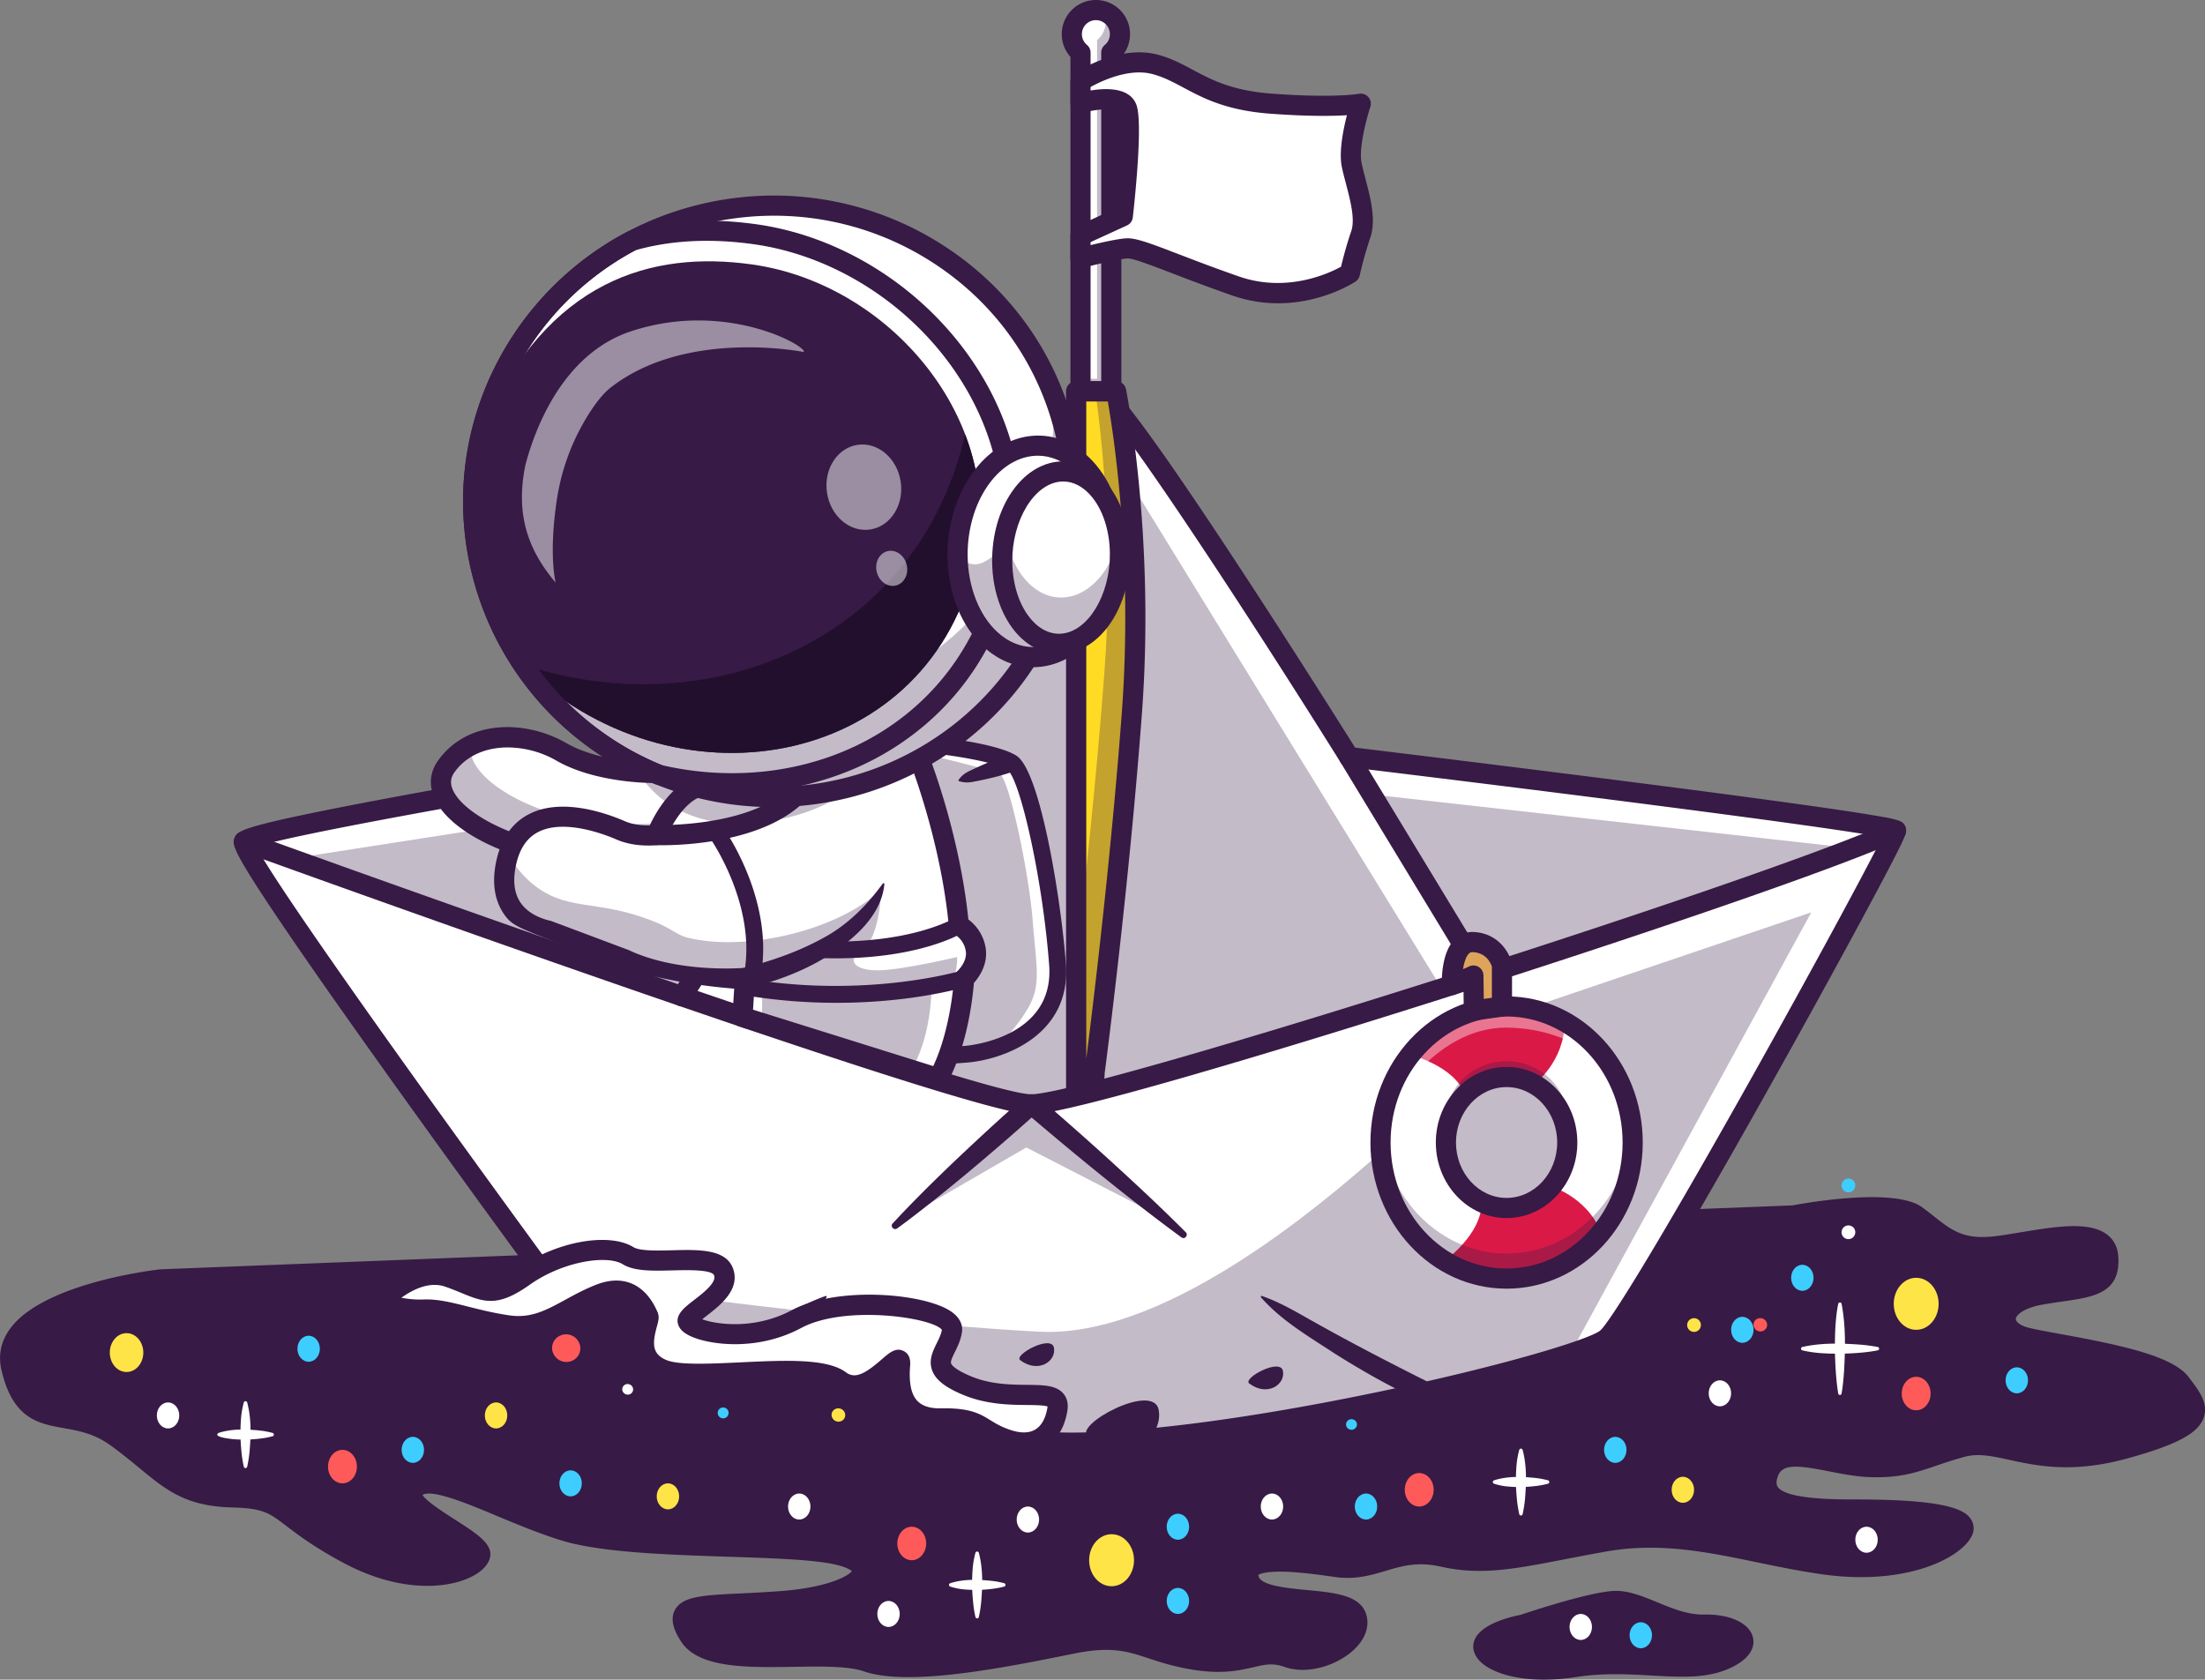 <svg xmlns="http://www.w3.org/2000/svg" viewBox="0 0 3483.3 2653.7"><rect x="0" y="0" width="3483.3" height="2653.7" fill="#808080" stroke="none"/><defs><style>.cls-1{fill:#371a45;}.cls-2{fill:#fff;}.cls-3{fill:#ffe448;}.cls-4{fill:#ff5a5a;}.cls-5{fill:#3ecdff;}.cls-6{opacity:0.3;}.cls-7{fill:#db1947;}.cls-8{opacity:0.4;}.cls-9{fill:#dda55b;}.cls-10{fill:#ffdb23;}.cls-11{fill:#220f2d;}.cls-12{opacity:0.5;}</style></defs><g id="Calque_2" data-name="Calque 2"><g id="Layer_1" data-name="Layer 1"><path class="cls-1" d="M2833.36,1920.21s154.21-28.9,193.67,0,60.23,57.79,130.85,48.16,168.22-36.12,172.38,16.86-37.39,48.16-105.92,60.2-70.62,55.39-24.93,67.43,213.92,31.3,245.08,72.24,51.92,65-87.23,103.55-195.23-19.26-257.54-2.41-83.07,34.21-147.46,31.56-141.21-41.19-158.87,9.38,46.72,57.8,140.18,57.8,182.77,7.22,166.15,36.12-97.61,67.43-218.07,50.57-224.31-57.8-346.84-36.12-180.69,40.94-255.46,24.08-105.92,25.09-168.23,16.15-155.77-21-137.07,22.38,153.69,16.86,168.22,55.39-60.23,81.87-108,65-64.39,17.11-147.46,3.74-97.62-44.68-193.16-25.42-255.45,52.41-324,28.62-243,17.14-280.38-40.66,24.92-45.75,147.46-55.39,168.23-57.79,78.92-74.65S993.75,2450,892,2418.69s-205.61-96.32-236.76-67.43,108.95,81.88,103.28,106-92.9,60.2-209.21-2.41-93.46-86.69-182.76-89.1-108-41-182.77-95.13-141.23-.3-166.15-110.32,236.77-139,236.77-139Z"/><path class="cls-1" d="M2406,2566.79s102.81-34.92,143.31-37.33,88.26,38.53,143.3,37.33,89.31,30.1,31.15,55.39-140.19-3.28-235.72,11.61-150.58-15.22-144.35-35.69S2406,2566.79,2406,2566.79Z"/><path class="cls-1" d="M1435.16,2649.68c-27.64,0-52-2.65-70.71-9.14-24.42-8.48-68.11-7.78-110.36-7.1-74.11,1.22-150.75,2.43-178.16-39.94-8.46-13.08-18.7-32.42-10-49.32,11.44-22.28,44.22-23.84,103.73-26.68,19.42-.93,41.44-2,65.86-3.9,72.69-5.71,104.51-23.69,110.26-31.33-2.53-2.23-10.62-7.59-33-11.82-35.75-6.75-97.35-8.78-162.58-10.93-94.28-3.11-201.14-6.64-262.84-25.62-35.41-10.89-71.44-25.94-103.22-39.21-45.33-18.94-101.4-42.35-116.7-32.79,5.74,9.8,35.15,28.65,51.44,39.09,34.94,22.39,60.19,38.57,55.17,59.88-2.92,12.42-14.66,23.81-33,32.08-40.65,18.3-114.33,21.57-199.2-24.13-46.12-24.82-71-43.83-89.18-57.71-27.58-21.06-36.86-28.15-86.47-29.49-72.89-2-103.44-27.17-145.72-62-13.14-10.84-28-23.12-45.95-36.11-25.73-18.64-50.24-23-73.95-27.21-39.67-7.06-80.69-14.35-98.39-92.47-5.16-22.79-.75-44.22,13.12-63.69,52.24-73.35,229.88-93.8,237.42-94.64l1.12-.08,2577.83-101c29.41-5.45,162.59-27.94,204.85,3,6.54,4.79,12.48,9.49,18.22,14,29.17,23.11,48.45,38.38,101.07,31.19,11.24-1.53,23.06-3.48,35.56-5.54,56.43-9.31,109.72-18.09,137.76,3.87,10.1,7.92,16,19.35,17.08,33,4.62,59-38,65.11-87.4,72.21-10,1.44-20.38,2.94-31.63,4.91-30.66,5.39-42.49,16.85-42.74,22.81-.17,4.08,6.47,10.23,19.12,13.56,10.59,2.79,29.12,6.17,50.57,10.08,96.21,17.56,177.9,34.78,203.11,67.92l1.31,1.72c15.61,20.49,30.36,39.85,22.81,62.28-8.38,24.89-42,43-119.77,64.52-87.35,24.19-143.05,12.13-187.79,2.44-27.2-5.9-48.69-10.56-69.83-4.82-17.93,4.85-32.63,9.84-45.59,14.24-32.61,11.09-58.35,19.84-106.68,17.85-20.64-.85-41.72-5-62.1-9-49.84-9.86-74.08-12.31-81.1,7.78-4,11.39-1,15.56,0,16.94,14,19.69,91.92,19.69,125.2,19.69,142.58,0,171.28,16.37,180.55,32.39,4.93,8.53,4.72,18.33-.6,27.58-20.14,35-106.09,76.33-234.08,58.4-35.78-5-70.17-12.12-103.43-19-79.6-16.46-154.78-32-238.43-17.21-24.81,4.39-47.36,8.75-67.25,12.6-79.29,15.35-131.68,25.49-194.48,11.33-36.64-8.25-61.26-1-87.32,6.77-23.51,7-47.82,14.17-79.67,9.62-25.16-3.61-54.06-7.52-78.78-8.32-31.7-1-40.65,3.84-42.51,5.2a14.21,14.21,0,0,0,1.09,3.44c5.88,13.63,46.26,17.46,75.75,20.26,42.27,4,82.18,7.8,92.75,35.81,6.88,18.23,1.16,38.56-15.69,55.79-24.86,25.41-73.74,43.53-112.49,29.85-18.59-6.56-30.79-3.75-49.25.52-21.93,5.07-49.23,11.36-95.44,3.93-29.81-4.8-51.11-11.79-69.9-18-34.25-11.24-59-19.36-117.58-7.56l-6.58,1.33C1615.49,2628.91,1512.57,2649.67,1435.16,2649.68Zm-145.78-48.44c33.32,0,63.46,1.58,85.51,9.24,62.89,21.82,217-9.27,309-27.85l6.59-1.34c66.81-13.47,97.86-3.28,133.8,8.53,18.54,6.09,37.71,12.38,65,16.78,40.08,6.44,63,1.16,83.23-3.52,20.41-4.71,39.68-9.16,67,.48,25.18,8.87,61.94-4.52,79.16-22.1,4.6-4.71,11.84-13.86,8.66-22.29-3.57-9.44-45.72-13.45-66-15.37-43.58-4.13-88.64-8.41-102-39.34-7.63-17.71-1.73-29.56,2.47-35.06,18-23.54,67.14-21.45,151.48-9.37,25,3.58,44-2.07,66.1-8.61,27.49-8.16,58.64-17.39,103.37-7.31,56.29,12.68,103.4,3.57,181.43-11.54,20-3.87,42.69-8.26,67.76-12.69,89.66-15.86,167.75.29,250.41,17.39,32.77,6.77,66.65,13.78,101.4,18.64,110.15,15.42,183.36-17.73,200.28-40-8.28-4.56-39.35-15-150.56-15-80.85,0-131.5-5.42-151.15-33.1-8.92-12.58-10.29-28-4.05-45.86,16.89-48.36,70.24-37.8,117.31-28.5,19.2,3.79,39.05,7.72,57.24,8.47,42.39,1.75,63.37-5.39,95.13-16.18,13.41-4.55,28.62-9.72,47.52-14.84,28.62-7.74,54.69-2.09,84.88,4.44,41.33,9,92.76,20.1,172.56-2s95.76-37.07,98.09-44c2.17-6.43-8.06-19.86-17.95-32.85l-1.33-1.73c-19.79-26-126.28-45.44-183.49-55.88-23-4.2-41.19-7.51-53-10.62-27.28-7.19-43.68-24.69-42.8-45.67,1.07-25.67,26.88-45.41,69-52.81,11.74-2.06,22.83-3.66,32.61-5.07,53.85-7.75,62.34-11,60.2-38.22-.48-6.18-2.78-8.77-5-10.48-17-13.34-70.21-4.57-112.95,2.47-12.17,2-24.76,4.08-36.43,5.68-66.07,9-94.76-13.72-125.14-37.78-5.51-4.37-11.21-8.88-17.26-13.31-23.38-17.13-120.12-8.67-181.34,2.8a16.17,16.17,0,0,1-2.31.26l-2578.41,101c-47.89,5.4-178.08,30.33-214.45,81.41-8.49,11.94-11.11,24.43-8,38.19,13,57.52,35.57,61.53,72.93,68.17,24.68,4.39,55.4,9.85,87,32.77,18.73,13.57,34,26.19,47.53,37.33,40.15,33.12,64.39,53.11,126.33,54.78,57.47,1.56,73.69,12.17,104.92,36,17.33,13.23,41.06,31.35,85,55,86.31,46.46,146.78,31.78,163.25,26.17,11.61-3.94,18-8.43,20.93-11.26-7-7.17-26.11-19.44-39.37-27.94-40.25-25.79-64.83-43-66.76-64.65-.78-8.76,2.59-17.12,9.51-23.53,28-26,82.71-3.19,151.94,25.72C829,2379,862.73,2393,896.66,2403.48c57.64,17.73,162.24,21.18,254.53,24.23,66.48,2.19,129.28,4.27,167.43,11.47,50.71,9.57,60.4,29.28,59.6,44.13-2,37.76-73.78,56.79-140.23,62-24.91,2-47.18,3-66.84,4-32.7,1.56-69.68,3.32-76.73,9.37.09,1.48,1,6.43,8.23,17.55,17.82,27.55,88.53,26.41,150.93,25.42C1265.76,2601.43,1277.77,2601.24,1289.38,2601.24Zm1544-681h0Z"/><path class="cls-1" d="M2438.83,2653.7c-51.95,0-87.94-14-102.83-31.17-10.53-12.12-9.21-23.41-7.49-29.07,8-26.27,53.17-38.06,73.43-42.08,11.55-3.89,106-35.39,146.46-37.8,22.77-1.31,45.32,7.92,69.22,17.74,24.06,9.9,48.9,20.16,74.68,19.56,41-.85,71.95,13.81,76.95,36.61,2.42,11,.55,32-39.1,49.28-35,15.23-75.08,13-121.44,10.43-35.71-2-76.19-4.24-118.18,2.31A336.55,336.55,0,0,1,2438.83,2653.7Zm-79-52.14c6.7,8.35,47.39,28.71,125.79,16.5,45.31-7,87.57-4.7,124.85-2.64,42.32,2.37,78.86,4.4,107-7.84,15.31-6.65,19.45-12,20.43-13.62-2.87-4-18.12-11.78-44.89-11.26-32.34.62-61.66-11.33-87.48-21.94-20.44-8.4-39.71-16.33-55.23-15.41-31.45,1.87-111.1,27-139.13,36.51a15.7,15.7,0,0,1-2.09.55h0C2387.87,2586.54,2365.33,2595.43,2359.84,2601.56Zm46.2-34.77h0Z"/><path class="cls-2" d="M2909.22,2059.92c6.7,35.13,5.9,70.83,3.9,106.33-.82,11.82-1.89,23.63-3.9,35.45a2.69,2.69,0,0,1-5.3,0c-2-11.82-3.07-23.63-3.9-35.45a576.21,576.21,0,0,1-.52-70.89c.84-11.81,1.95-23.63,4.42-35.44.5-2.81,4.82-2.81,5.3,0Z"/><path class="cls-2" d="M2847.21,2128.16c29.41-6.7,59.49-5.94,89.33-3.9a256.93,256.93,0,0,1,29.78,3.9,2.7,2.7,0,0,1,0,5.3,256.93,256.93,0,0,1-29.78,3.9,398.59,398.59,0,0,1-59.55.52,187.51,187.51,0,0,1-29.78-4.42c-2.71-.58-2.7-4.74,0-5.3Z"/><path class="cls-2" d="M2405.33,2290.66c6.67,25,5.94,50.72,3.89,76.21a189.06,189.06,0,0,1-3.89,25.41,2.73,2.73,0,0,1-5.31,0,189.06,189.06,0,0,1-3.89-25.41,289.36,289.36,0,0,1-.53-50.81,138.12,138.12,0,0,1,4.42-25.4,2.78,2.78,0,0,1,5.31,0Z"/><path class="cls-2" d="M2360.13,2338.81c20.84-6.65,42.58-6,64-3.89a135.32,135.32,0,0,1,21.34,3.89,2.76,2.76,0,0,1,0,5.31,135.32,135.32,0,0,1-21.34,3.89,204.44,204.44,0,0,1-42.69.53,99.35,99.35,0,0,1-21.34-4.42,2.83,2.83,0,0,1,0-5.31Z"/><path class="cls-2" d="M1546.26,2453.21c6.68,25,6,50.72,3.9,76.21a190.31,190.31,0,0,1-3.9,25.4,2.72,2.72,0,0,1-5.3,0,187.12,187.12,0,0,1-3.9-25.4,290.34,290.34,0,0,1-.53-50.81,139,139,0,0,1,4.43-25.4,2.78,2.78,0,0,1,5.3,0Z"/><path class="cls-2" d="M1501.06,2501.36c20.84-6.65,42.59-6,64-3.89a135.11,135.11,0,0,1,21.34,3.89,2.76,2.76,0,0,1,0,5.31,135.11,135.11,0,0,1-21.34,3.89,204.43,204.43,0,0,1-42.69.53,99.6,99.6,0,0,1-21.34-4.42,2.83,2.83,0,0,1,0-5.31Z"/><path class="cls-2" d="M390.47,2215.73c6.68,25,5.94,50.73,3.89,76.21a189.06,189.06,0,0,1-3.89,25.41,2.73,2.73,0,0,1-5.31,0,189.06,189.06,0,0,1-3.89-25.41,289.25,289.25,0,0,1-.53-50.8,138.37,138.37,0,0,1,4.42-25.41,2.78,2.78,0,0,1,5.31,0Z"/><path class="cls-2" d="M345.27,2263.89c20.84-6.65,42.59-6,64-3.9a135.35,135.35,0,0,1,21.34,3.9,2.75,2.75,0,0,1,0,5.3,135.35,135.35,0,0,1-21.34,3.9,204.44,204.44,0,0,1-42.69.52c-7-1-30.34-3.48-21.34-9.72Z"/><ellipse class="cls-3" cx="1055.15" cy="2364.13" rx="17.72" ry="20.55"/><ellipse class="cls-3" cx="783.64" cy="2236.28" rx="17.72" ry="20.55"/><ellipse class="cls-3" cx="2658.46" cy="2353.75" rx="17.72" ry="20.55"/><ellipse class="cls-3" cx="3027.05" cy="2059.92" rx="35.45" ry="41.1"/><ellipse class="cls-3" cx="1755.99" cy="2465.03" rx="35.45" ry="41.1"/><ellipse class="cls-3" cx="199.92" cy="2136.98" rx="26.48" ry="30.7"/><ellipse class="cls-4" cx="3027.05" cy="2201.7" rx="22.82" ry="26.46"/><ellipse class="cls-4" cx="541.01" cy="2317.12" rx="22.82" ry="26.46"/><ellipse class="cls-4" cx="2241.99" cy="2353.75" rx="22.82" ry="26.46"/><ellipse class="cls-4" cx="1440.31" cy="2438.57" rx="22.82" ry="26.46"/><ellipse class="cls-5" cx="2591.99" cy="2583.57" rx="17.72" ry="20.55"/><ellipse class="cls-5" cx="2551.71" cy="2290.66" rx="17.72" ry="20.55"/><ellipse class="cls-5" cx="1860.78" cy="2412.11" rx="17.72" ry="20.55"/><ellipse class="cls-5" cx="1860.78" cy="2529.36" rx="17.72" ry="20.55"/><ellipse class="cls-5" cx="2157.92" cy="2380.21" rx="17.72" ry="20.55"/><ellipse class="cls-5" cx="652.17" cy="2290.66" rx="17.72" ry="20.55"/><ellipse class="cls-5" cx="487.58" cy="2130.91" rx="17.72" ry="20.55"/><ellipse class="cls-5" cx="901.4" cy="2343.58" rx="17.72" ry="20.55"/><ellipse class="cls-5" cx="2752.41" cy="2101.02" rx="17.72" ry="20.55"/><ellipse class="cls-2" cx="2497.17" cy="2570.46" rx="17.72" ry="20.55"/><ellipse class="cls-2" cx="2948.6" cy="2432.66" rx="17.72" ry="20.55"/><ellipse class="cls-2" cx="1403.62" cy="2549.91" rx="17.72" ry="20.55"/><ellipse class="cls-2" cx="265.48" cy="2236.28" rx="17.72" ry="20.55"/><ellipse class="cls-2" cx="1623.78" cy="2400.76" rx="17.72" ry="20.55"/><ellipse class="cls-2" cx="1550.63" cy="2287.64" rx="17.72" ry="20.55"/><ellipse class="cls-2" cx="1262.59" cy="2380.21" rx="17.72" ry="20.55"/><ellipse class="cls-2" cx="2009.35" cy="2380.21" rx="17.72" ry="20.55"/><ellipse class="cls-2" cx="2716.97" cy="2201.36" rx="17.72" ry="20.55"/><ellipse class="cls-5" cx="3185.98" cy="2180.81" rx="17.72" ry="20.55"/><ellipse class="cls-5" cx="2847.21" cy="2018.82" rx="17.72" ry="20.55"/><path class="cls-2" d="M915.05,2088.45s-540.34-733.72-529.61-758.82,968.2-179.11,968.2-179.11,341.53-533.31,375.44-538.59S2131.22,1196,2131.22,1196s862.07,104.14,864,116.36-411.29,764.88-457.52,802.3-600.77,170.7-862.3,164.38S938.24,2120,915.05,2088.45Z"/><g class="cls-6"><polygon class="cls-1" points="460.3 1356.61 1304.94 1225.19 1095.66 1546.08 1081.88 1567.21 1067.43 1567.5 460.3 1356.61"/></g><g class="cls-6"><polygon class="cls-1" points="2167.13 1255.25 2927.54 1340.24 2343.79 1540.28 2333.22 1529.05 2167.13 1255.25"/></g><g class="cls-6"><path class="cls-1" d="M1151.48,1599.4l580.24-924.88,548,890.74s-559,166.39-590.77,171.1-54.06,7.56-54.06,7.56l-37.69-4.22Z"/></g><g class="cls-6"><path class="cls-1" d="M1641.74,2104c311.78,16.41,762.57-507.54,762.57-507.54l457-155-380.87,697.37S1965.76,2275.69,1716.57,2279s-810.36-175-810.36-175L864.87,2020S1330,2087.56,1641.74,2104Z"/></g><g class="cls-6"><polygon class="cls-1" points="1426.03 1925.97 1621.33 1812.91 1839.62 1925.18 1624.94 1748.73 1426.03 1925.97"/></g><path class="cls-1" d="M1692.73,2295.2c-6.08,0-12-.07-17.75-.21-250.91-6.06-741.62-154.74-772.75-197.12-2-2.67-137-186.06-268.94-370.15-77.73-108.43-139.23-195.9-182.78-260-86.81-127.73-84-134.34-79.7-144.36,4.22-9.85,7-16.36,167.37-47.93,80.87-15.92,192.8-36.26,332.67-60.46,215.23-37.23,431.9-72.36,473.24-79,17.65-27.48,93.31-145,171.33-261.58,183.12-273.78,200-276.41,211.21-278.15,14.68-2.28,31.31-4.88,229.53,297.07,84,127.93,165.68,257.84,184.51,287.88,40.07,4.86,233,28.31,423.84,52.69,125.34,16,225.3,29.29,297.11,39.46,42.74,6,75.89,11.07,98.55,14.9,38.33,6.48,48.64,8.22,50.74,21.75,1.06,6.78,1.54,9.87-65.89,135.24-41.4,77-94.85,174.16-146.66,266.68-99.18,177.12-223.18,392.93-250.68,415.19C2496,2168.91,1954,2295.19,1692.73,2295.2ZM927.59,2078.64c31.9,30.49,489.13,178.28,748.16,184.53,112.07,2.75,297.34-21.15,508.23-65.46,199-41.8,327.46-82.26,343.68-95.38,12.9-10.45,82.72-120.29,237.05-395.5,98.14-175,184.57-335.18,208.66-384.06-89.67-17.37-540.11-74.21-844.06-110.93a15.93,15.93,0,0,1-11.59-7.37c-128.34-205.41-341.21-533.4-387.78-574.12C1686.57,670.52,1487.53,971,1367,1159.1a15.9,15.9,0,0,1-10.87,7.13c-348,56-869,144.76-951.25,171.52C443.35,1412.55,739.38,1823.07,927.59,2078.64Zm.29.39h0Zm0-.07,0,0ZM1725.34,627Z"/><path class="cls-1" d="M1629.23,1760.69c-99.11,0-1202.26-399.1-1249.2-416.1a15.91,15.91,0,1,1,10.83-29.92c318.29,115.27,1160.56,414.2,1238.2,414.2h.2c92.63-.62,1147.09-334.92,1359.37-431a15.91,15.91,0,0,1,13.12,29c-109.2,49.41-443.12,162-725.6,251.68-276.57,87.8-591.69,181.74-646.67,182.11Z"/><path class="cls-1" d="M2340.66,1557.2a15.92,15.92,0,0,1-13.62-7.66l-209.43-345.25a15.91,15.91,0,0,1,27.21-16.5L2354.25,1533a15.92,15.92,0,0,1-13.59,24.17Z"/><path class="cls-1" d="M1077.39,1590a15.92,15.92,0,0,1-13.31-24.61l276.23-423.54a15.91,15.91,0,1,1,26.66,17.38l-276.24,423.54A15.89,15.89,0,0,1,1077.39,1590Z"/><path class="cls-1" d="M1410.12,1933c48.7-52.62,102.32-103.23,155-151.81,17.79-16.22,35.63-32.4,53.75-48.25a15.65,15.65,0,0,1,20.81-.19c39.95,34.54,79.64,69.38,118.6,105s77.7,71.71,115,109.23c4.38,4.46-1.63,11.89-6.91,8-85.24-62.56-166.76-129.91-247.29-198.34l20.8-.2c-35.72,32.32-72.21,63.74-109.13,94.69-13.77,11.54-41.94,34.52-56,45.7-19,14.91-37.91,29.84-57.55,44-5,3.64-11.41-3.18-7.06-7.92Z"/><path class="cls-1" d="M1745,611.26c3.21,60,4.88,120.11,5.72,180.2-.19,60.45,4.67,120.43-5.12,180.66a1.37,1.37,0,0,1-2.65.12c-7.78-29.75-11.2-59.68-13.52-89.66-7.2-89.88-13.46-179.85-16.23-270,0-20.57,30-22,31.8-1.34Z"/><path class="cls-1" d="M1086.2,2144.35c35.88-14.28,74-30,109.45-45.94,37.3-15.83,69.72-37.08,108.49-50.84a1.4,1.4,0,0,1,1.6,2.11c-24.75,34-62.31,53-97.45,73.83-35.88,19.74-72.44,37-111.23,50.76-19.69,6.35-30.09-22.12-10.86-29.92Z"/><path class="cls-1" d="M2238.66,2210.3c-45-20.61-87.63-45.1-129.39-71.28-41.16-27.16-84.15-51.71-117.26-89.3a1.38,1.38,0,0,1,1.5-2.19c23.84,8.33,45.15,20,66.26,32,62.95,35.77,127.67,69.56,192.29,101.9,18.52,9.35,5.8,37-13.4,28.87Z"/><path class="cls-2" d="M2380,1590.1c-110,0-199.18,96.24-199.18,215S2270,2020,2380,2020s199.18-96.24,199.18-215S2490,1590.1,2380,1590.1Zm0,318.44c-52.94,0-95.86-46.33-95.86-103.47S2327,1701.6,2380,1701.6s95.86,46.33,95.86,103.47S2432.92,1908.54,2380,1908.54Z"/><path class="cls-7" d="M2423.85,1713.06s47.94-36.13,47.9-98.84c0,0-41.5-35.28-119.94-22.53s-125,74.62-125,74.62,69.29,16.33,87.89,63C2314.7,1729.32,2372.83,1683.72,2423.85,1713.06Z"/><g class="cls-8"><path class="cls-2" d="M2190.78,1758.46s72.29-135.84,189.2-134.88,174.63,78,174.63,78-52.24-124.9-190.82-111.5S2193.65,1727.85,2190.78,1758.46Z"/></g><path class="cls-7" d="M2447.84,1873.66s58,15.41,81.61,73.51c0,0-25.15,48.33-102.62,66.06s-143.89-22-143.89-22,58-41.23,57.67-91.48C2340.61,1899.73,2411.64,1920.06,2447.84,1873.66Z"/><path class="cls-1" d="M2380,2036c-118.6,0-215.09-103.58-215.09-230.89s96.49-230.89,215.09-230.89,215.09,103.58,215.09,230.89S2498.58,2036,2380,2036Zm0-429.95c-101.05,0-183.26,89.3-183.26,199.06s82.21,199.06,183.26,199.06,183.27-89.3,183.27-199.06S2481,1606,2380,1606Z"/><path class="cls-1" d="M2380,1924.45c-61.63,0-111.78-53.56-111.78-119.38s50.15-119.38,111.78-119.38,111.78,53.55,111.78,119.38S2441.62,1924.45,2380,1924.45Zm0-206.94c-44.09,0-79.95,39.28-79.95,87.56s35.86,87.55,79.95,87.55,79.95-39.28,79.95-87.55S2424.07,1717.51,2380,1717.51Z"/><g class="cls-6"><path class="cls-1" d="M2380,1676.67c-52.94,0-95.86,41-95.86,91.62a87.88,87.88,0,0,0,1.79,17.5c8.55-42.22,47.4-74.11,94.07-74.11s85.52,31.89,94.07,74.11a87.88,87.88,0,0,0,1.79-17.5C2475.84,1717.69,2432.92,1676.67,2380,1676.67Z"/><path class="cls-1" d="M2380,1980.5c-103.82,0-189.05-85.75-198.31-195.2-.55,6.51-.87,13.1-.87,19.77,0,118.73,89.18,215,199.18,215s199.18-96.24,199.18-215c0-6.67-.32-13.26-.87-19.77C2569,1894.75,2483.8,1980.5,2380,1980.5Z"/></g><path class="cls-9" d="M2372.69,1590.27v-65.54s-8.13-34.44-45.12-36.35-33.92,67.94-33.92,67.94l33.92-15,.71,55.15Z"/><path class="cls-1" d="M2328.28,1612.35a15.92,15.92,0,0,1-15.91-15.71l-.4-31-11.87,5.26a15.92,15.92,0,0,1-22.35-13.84c-.23-5.19-1.59-51.33,20.25-73a39,39,0,0,1,30.39-11.53c38.69,2,56,32.65,59.79,48.58a16.13,16.13,0,0,1,.43,3.66v65.54a15.91,15.91,0,0,1-13.73,15.76l-44.41,6.17A16.12,16.12,0,0,1,2328.28,1612.35Zm44.41-22.08h0Zm-45.12-64.9a15.92,15.92,0,0,1,15.91,15.71l.48,37.11,12.82-1.78V1527c-1.75-5.24-8.91-21.61-30-22.7a7.5,7.5,0,0,0-6.33,2.34c-4.63,4.59-7.63,14.29-9.3,24.56l10-4.43A16,16,0,0,1,2327.57,1525.37Z"/><path class="cls-2" d="M1769.24,53.94a38,38,0,1,0-62.34,29.23v535h48.62v-535A38,38,0,0,0,1769.24,53.94Z"/><path class="cls-10" d="M1729.08,1695.32s37.92-286,59-569.17-24.87-508-24.87-508H1700V1722.11S1730.37,1721.15,1729.08,1695.32Z"/><g class="cls-6"><path class="cls-1" d="M1743.11,17.84a37.92,37.92,0,0,1-10,45.5v535H1706.9v19.82h48.62v-535a38,38,0,0,0-12.41-65.33Z"/></g><g class="cls-6"><path class="cls-1" d="M1763.18,618.19h-32.81c12.11,86.47,28.61,251.56,14.34,443.49C1732,1233.33,1713,1406,1700,1515.41v206.7s30.33-1,29-26.79c0,0,37.92-286,59-569.17S1763.18,618.19,1763.18,618.19Z"/></g><path class="cls-1" d="M1700,1738a15.91,15.91,0,0,1-15.91-15.91V618.19A15.91,15.91,0,0,1,1700,602.28h63.14A15.92,15.92,0,0,1,1778.77,615c.46,2.27,46.11,230.22,25.15,512.31-20.12,270.68-56.09,547.42-58.9,568.79.18,10.54-3.23,19.89-9.9,27.13-12.63,13.7-32.37,14.7-34.58,14.77ZM1716,634.1V1672.71c9-70.51,38.67-311.47,56.23-547.74C1790,884.93,1759,685.31,1750,634.1Z"/><path class="cls-1" d="M1755.52,634.1H1706.9A15.91,15.91,0,0,1,1691,618.19V89.87a53.94,53.94,0,1,1,80.45,0V618.19A15.91,15.91,0,0,1,1755.52,634.1Zm-32.71-31.82h16.8V83.17a15.91,15.91,0,0,1,5.73-12.23,22.11,22.11,0,1,0-28.26,0,15.91,15.91,0,0,1,5.73,12.23Z"/><path class="cls-2" d="M1473.87,1176.93s97.92,10.28,125,28.47,61.85,188.08,71.73,318.3-145.18,142-145.18,142l-71.71,5.45-36.61-482.29Z"/><g class="cls-6"><path class="cls-1" d="M1445.32,1187.2s116.81,28.51,132.85,34.29,47.72,161,53.15,232.46,14,101.16-6.35,137.12-49.26,61.65-49.26,61.65a150.21,150.21,0,0,1-50.33,13l-71.71,5.45s-36.16-476.25-36.27-477.76S1445.32,1187.2,1445.32,1187.2Z"/></g><path class="cls-1" d="M1453.67,1684.39a13.25,13.25,0,0,1-13.22-12.26l-36.62-482.29a13.26,13.26,0,0,1,10.51-14l56.81-11.9a13.18,13.18,0,0,1,4.11-.21c10.35,1.08,102,11.18,131,30.65,36.93,24.84,69.63,223.86,77.56,328.29,8.61,113.46-99.2,151.8-157.41,156.22l-71.7,5.44C1454.34,1684.38,1454,1684.39,1453.67,1684.39Zm-22.51-485,34.73,457.47,58.49-4.44c5.77-.45,141.72-12.46,133-127.76-10.67-140.47-46.76-295.28-65.91-308.3-17.36-11.68-80-22-116.89-26.06Z"/><path class="cls-1" d="M1603,1218c-20.82,7.83-42.59,12.7-64.4,16.94-7.29,1.49-14.86,2.08-23.58-.77a1.38,1.38,0,0,1-.88-1.73c5.1-7.67,11.94-11.83,18.7-15,20.06-9.55,40.46-18.56,61.86-24.63A13.28,13.28,0,0,1,1603,1218Z"/><path class="cls-2" d="M1706.9,128.41s63-41.13,117.5-26.78,80.35,54.52,183.67,62.17,141.57,0,141.57,0-21,64.1-14.34,96.62,24.87,79.4,14.34,110a625.47,625.47,0,0,0-17.21,61.22s-82.27,54.53-180.8,20.09-152.1-60.26-171.23-59.31-73.5,15.31-73.5,15.31v-35.4l66.8-30.61s16.26-143.49,6.7-170.27-73.5-8.61-73.5-8.61Z"/><path class="cls-1" d="M2019.12,479.14a219.32,219.32,0,0,1-72.74-12.38c-38.55-13.47-70.2-25.61-95.63-35.37-32.86-12.6-61.41-23.52-69.56-23.07-14.32.72-55.55,10.93-70.23,14.8a15.91,15.91,0,0,1-20-15.38v-35.4a15.9,15.9,0,0,1,9.28-14.46L1758.88,331c7.2-66.56,11.52-140.25,6.53-154.21-2-5.45-29.08-5.79-54.16,1.34a15.91,15.91,0,0,1-20.26-15.3V128.41a15.91,15.91,0,0,1,7.21-13.32c2.81-1.84,69.57-44.82,130.25-28.85,21.3,5.6,38.06,14.53,55.8,24,30.48,16.24,62,33,125,37.7,98.83,7.32,137,.33,137.35.26a15.93,15.93,0,0,1,18.17,20.57c-5.48,16.73-18.66,65.23-13.88,88.45,1.52,7.38,3.72,15.76,6,24.63,8.12,30.91,17.33,65.94,7.76,93.76A616.61,616.61,0,0,0,2148,435.06a16,16,0,0,1-6.75,9.86C2138.48,446.73,2088.53,479.14,2019.12,479.14ZM1781.45,376.49c15,0,37.56,8.64,80.69,25.19,25.24,9.68,56.64,21.73,94.74,35,76.12,26.61,142.86-5,161.58-15.3,2.61-10.94,8.31-33.41,16.14-56.16,6.43-18.71-1.48-48.8-8.45-75.33-2.44-9.3-4.75-18.08-6.44-26.3-4.83-23.46,2.13-58.42,8.1-81.57-22.39,1.41-61,2.05-120.92-2.39-69.7-5.16-105.78-24.39-137.61-41.36-16.75-8.93-31.22-16.64-48.93-21.3-37-9.76-80.61,11.12-97.54,20.49V143c24.79-4.11,62.47-5.21,72.57,23.07,10.29,28.81-3.08,152.85-5.87,177.42a15.92,15.92,0,0,1-9.18,12.68l-57.52,26.36v4.75c18.18-4.4,43.81-10.12,56.79-10.77C1780.2,376.51,1780.82,376.49,1781.45,376.49Z"/><path class="cls-2" d="M1027.4,1221s-83.87-.36-140.51-33.11-140-35.38-181.77,22.74,77.71,129.4,186.38,141,166.62-8.15,166.62-8.15S1146.17,1225.66,1027.4,1221Z"/><g class="cls-6"><path class="cls-1" d="M937.81,1298.34c-96.07-10.26-200.48-67.17-194.58-120.38a105,105,0,0,0-38.11,32.71c-41.73,58.12,77.71,129.4,186.38,141s166.62-8.15,166.62-8.15,16.88-22.59,25.89-48.38C1058.37,1300.1,1009,1305.94,937.81,1298.34Z"/></g><path class="cls-1" d="M957.72,1371.26a638.18,638.18,0,0,1-67.91-3.76c-80.44-8.59-178.5-50.7-203.39-106.3-9.34-20.87-7.34-41.55,5.77-59.81,47.6-66.29,139.95-63.5,202.67-27.23,52.2,30.18,131.82,31,132.61,31h.54c37.13,1.44,61.33,13.44,71.93,35.66,20.75,43.49-23.91,105.35-29.07,112.25a15.8,15.8,0,0,1-7.61,5.54C1061.33,1359.25,1025.12,1371.26,957.72,1371.26ZM802.17,1180.89c-33,0-64.53,11.76-84.13,39.06-6.39,8.9-7.21,17.88-2.57,28.25,17.2,38.42,100.24,79.38,177.72,87.66,86.33,9.22,139.74-2,155.18-6.08,11.43-16.83,32.55-55,22.84-75.3-6.34-13.25-27.47-16.85-44.18-17.53-6.59-.06-89.64-1.43-148.11-35.25A156.33,156.33,0,0,0,802.17,1180.89Z"/><path class="cls-2" d="M1451.33,1196s50.14,125.19,63.39,265.81a53.53,53.53,0,0,1,26.53,37.37c4.78,26.78-18.18,46.87-18.18,46.87s-4.89,92-40.71,157.45L1173,1606.69l3.83-61.55S1061,1555.66,976.85,1510.7l-98.53-38.27h0s-101.4-7.92-78.44-110.14,131-72.16,181.75-49.89c25.83,10.8,55.49,7,55.49,7s22.61-59.79,63.92-75.33C1101,1244.05,1310.71,1282.2,1451.33,1196Z"/><g class="cls-6"><path class="cls-1" d="M800.44,1345.76c17.23,31.65,37.13,49,52,59.07,50.15,33.7,93.38,17.22,177.68,49.81,30,11.58,38.91,22.52,55.73,26.7,95,23.62,240.79-13.13,306.3-76.07,0,0-1.81,76.46-29.38,94.13s-12.89,34.26,25.37,33.62,123.72-21,123.72-21,2.72,29.73-14.91,40.7-25.27,5.89-25.27,5.89.64,72-28.06,124.33c0,0-75.48-14.4-90-19.64s-149.76-46.69-149.76-49.88.15-50.17.15-50.17l-19.11-17.11h-43.53s-102.86-1.86-159.21-32.66l-106.42-41.28S770.76,1464.45,800.44,1345.76Z"/></g><path class="cls-1" d="M1482.36,1719.45a15.92,15.92,0,0,1-4.75-.72l-309.42-96.85a15.92,15.92,0,0,1-11.13-16.18l2.73-43.73c-84.3-6.65-148.84-23.65-190.44-37.24-8-2.6,1.28.27-92.27-36.43-55-21.58-67.72-26.1-79.17-41.61-16.94-22.94-21.5-52.51-13.56-87.88,7.84-34.88,25.33-59.39,52-72.87,52.31-26.44,123.5-.49,151.69,11.9,13.54,5.66,29,6.43,38.34,6.26,8.92-19.14,32.07-61,69-74.95a16,16,0,0,1,8.45-.76c2,.37,205.46,36,339.13-45.91a15.91,15.91,0,0,1,23.08,7.64c2.05,5.11,49.4,124.51,63.72,262.59a69.72,69.72,0,0,1,27.1,43.71c4.73,26.49-10.17,47.39-18.37,56.59-1.78,22.18-10.06,99.42-42.22,158.17A15.91,15.91,0,0,1,1482.36,1719.45ZM1189.6,1595.23l284.67,89.1c28.35-60.33,32.86-138.26,32.91-139.09a15.9,15.9,0,0,1,5.41-11.12c.08-.08,16.1-14.73,13-32.1a37.61,37.61,0,0,0-18-26,16.33,16.33,0,0,1-8.7-12.73c-10.06-106.71-42.16-205.52-55.94-244.19-132.49,70.45-308.13,46.48-340,41.36-26.32,12.57-45.58,50.38-51,64.52a16,16,0,0,1-12.84,10.13c-1.38.18-34.22,4.23-63.66-8.08-19-8.35-83.45-33.62-124.78-12.74-18,9.11-29.58,25.94-35.31,51.44-5.81,25.88-3.12,46.69,8,61.86,13,17.68,34.86,24.75,47.16,27.42l122.6,46c78.06,37,181.11,28.29,182.19,28.19a15.93,15.93,0,0,1,17.31,16.84Z"/><path class="cls-1" d="M1045.61,1335.41c-5,0-8.22-.1-9-.13a15.91,15.91,0,0,1,1.11-31.81c1.52.07,152.42,4.41,214.46-63.75a15.91,15.91,0,1,1,23.54,21.42C1212.56,1330.48,1081.53,1335.41,1045.61,1335.41Z"/><path class="cls-1" d="M1173.73,1529.52c42.37-10.27,85.19-25.11,123.64-45.9,39.88-20.74,70.89-51.6,97.25-87.77a1.39,1.39,0,0,1,2.47,1c-4.83,49.29-46.57,85.32-85.34,111-30,19.34-63,33.7-97,44.21a332.41,332.41,0,0,1-34.92,8.78,15.91,15.91,0,0,1-6.1-31.23Z"/><path class="cls-1" d="M1321.51,1584.38a884.29,884.29,0,0,1-146.93-12.24A13.26,13.26,0,1,1,1179,1546c190.42,32.1,338.72-12.12,340.2-12.58a13.26,13.26,0,0,1,7.77,25.36C1522.39,1560.17,1441.53,1584.38,1321.51,1584.38Z"/><path class="cls-1" d="M1320.12,1514.1q-11.74,0-24.18-.42a13.26,13.26,0,0,1,.9-26.5c141.69,4.88,210.24-36.19,210.91-36.61a13.26,13.26,0,0,1,14,22.54C1518.9,1474.87,1454.29,1514.1,1320.12,1514.1Z"/><path class="cls-1" d="M1188.59,1553.54a13.61,13.61,0,0,1-2.45-.22,13.27,13.27,0,0,1-10.6-15.48c19.79-106-51.33-209.76-52-210.79a13.26,13.26,0,1,1,21.77-15.15c3.2,4.61,78.15,114.06,56.35,230.81A13.27,13.27,0,0,1,1188.59,1553.54Z"/><g class="cls-6"><path class="cls-1" d="M1011.93,1225.19s44,80.71,164.85,75.65,176.86-63.29,176.86-63.29S1189.22,1300,1011.93,1225.19Z"/></g><path class="cls-2" d="M776.38,952.82A463.57,463.57,0,0,0,912,1146.15a478.31,478.31,0,0,0,40.36,30.62c6.86,4.68,14,9.19,21.17,13.6a477.27,477.27,0,0,0,201.66,66.73q13.61,1.26,27.18,1.79c165.77,6.24,330.11-73.54,423.08-222.9,137-220,67.21-507.55-155.8-642.29a476.28,476.28,0,0,0-135-55.52c-5.42-1.35-10.9-2.56-16.4-3.64q-22-4.52-44.22-6.92a483.56,483.56,0,0,0-201.59,21.25q-15.36,5-30.38,11.09A473.88,473.88,0,0,0,817.75,548.08C738.93,674.63,728.57,823.51,776.38,952.82Z"/><path class="cls-1" d="M1220.52,1260.76q-9.07,0-18.18-.34c-9-.36-18.22-1-27.27-1.8a480.41,480.41,0,0,1-202.31-66.94c-7.92-4.84-14.87-9.31-21.24-13.66A477.71,477.71,0,0,1,911,1147.31,466.68,466.68,0,0,1,775,953.35C724.9,818,740,670,816.46,547.28a475.51,475.51,0,0,1,225-188.74c9.83-4,20.08-7.72,30.48-11.12a484.79,484.79,0,0,1,202.23-21.31c14.77,1.6,29.69,3.93,44.35,6.93,5.87,1.16,11.26,2.36,16.47,3.66a477.74,477.74,0,0,1,135.42,55.69C1579.1,458,1655.07,561.53,1684.37,683.81c29.06,121.3,8.61,246.67-57.61,353C1540.05,1176.1,1385.65,1260.76,1220.52,1260.76ZM777.81,952.29A463.62,463.62,0,0,0,913,1145a475.38,475.38,0,0,0,40.22,30.52c6.34,4.32,13.24,8.76,21.12,13.57a475.89,475.89,0,0,0,201,66.51c9,.83,18.11,1.43,27.09,1.79,170.75,6.43,332.41-78.71,421.73-222.19C1690,929.56,1710.27,805,1681.4,684.52,1652.3,563,1576.82,460.22,1468.88,395a474.31,474.31,0,0,0-134.57-55.33c-5.17-1.3-10.51-2.48-16.34-3.64-14.58-3-29.4-5.3-44.08-6.89a481.62,481.62,0,0,0-201,21.18c-10.33,3.38-20.52,7.1-30.29,11.05a474.36,474.36,0,0,0-44,20.44A469.54,469.54,0,0,0,819,548.89C743.12,670.79,728.09,817.83,777.81,952.29Z"/><g class="cls-6"><path class="cls-1" d="M1625.47,1036c-93,149.38-257.32,229.17-423.08,222.9q-13.59-.53-27.17-1.79a478.7,478.7,0,0,1-201.68-66.71c-7.2-4.43-14.29-8.93-21.17-13.6A484.29,484.29,0,0,1,912,1146.14,463.81,463.81,0,0,1,748.93,827.48,463.35,463.35,0,0,0,880.7,1010.73a469.43,469.43,0,0,0,40.35,30.64c6.85,4.68,13.94,9.17,21.17,13.6a476.91,476.91,0,0,0,201.65,66.72q13.62,1.26,27.19,1.78c165.77,6.27,330.1-73.52,423.08-222.9a459.87,459.87,0,0,0,68.77-279.47C1715.15,752.74,1706.34,906.14,1625.47,1036Z"/></g><path class="cls-1" d="M1220.52,1271q-9.27,0-18.57-.35c-9.24-.37-18.59-1-27.82-1.83a490.23,490.23,0,0,1-206.65-68.37c-8.12-5-15.21-9.52-21.72-14a490.88,490.88,0,0,1-41.33-31.35A476.85,476.85,0,0,1,765.37,956.9h0c-51.16-138.35-35.7-289.62,42.41-415a485.55,485.55,0,0,1,229.89-192.8c10-4.07,20.52-7.89,31.14-11.36a495.26,495.26,0,0,1,206.5-21.77c15.1,1.64,30.34,4,45.32,7.09,6,1.18,11.51,2.41,16.88,3.75a487.84,487.84,0,0,1,138.23,56.86c111,67.07,188.63,172.82,218.57,297.78,29.71,124,8.8,252.12-58.87,360.78C1546.86,1184.5,1389.16,1271,1220.52,1271ZM787.4,948.75a453.38,453.38,0,0,0,132.21,188.43A466.64,466.64,0,0,0,959,1167c6.22,4.24,13,8.59,20.71,13.31a466,466,0,0,0,196.65,65.06c8.78.8,17.72,1.39,26.53,1.75,167.14,6.32,325.26-77,412.64-217.38,64.32-103.28,84.19-225,56-342.88C1643,568.1,1569.18,467.54,1463.6,403.75a464.72,464.72,0,0,0-131.67-54.15c-5.1-1.27-10.28-2.42-15.94-3.54-14.34-2.93-28.84-5.2-43.2-6.76A471.83,471.83,0,0,0,1076.12,360c-10.11,3.31-20.08,7-29.63,10.82a464.05,464.05,0,0,0-43,20A459.28,459.28,0,0,0,827.72,554.29c-74.23,119.2-88.92,263-40.32,394.46Z"/><path class="cls-1" d="M1220.52,1275.15q-9.35,0-18.72-.35c-9.33-.38-18.75-1-28-1.86a494.56,494.56,0,0,1-208.43-69c-8.19-5-15.33-9.6-21.91-14.08a494.57,494.57,0,0,1-41.66-31.61,481.21,481.21,0,0,1-140.29-200h0c-51.61-139.56-36-292.16,42.78-418.67A490,490,0,0,1,1036.1,345.21c10.14-4.1,20.71-8,31.41-11.46a499.16,499.16,0,0,1,208.25-21.95c15.22,1.65,30.6,4.05,45.7,7.15,6,1.19,11.62,2.43,17.06,3.79a492.12,492.12,0,0,1,139.37,57.33c112,67.66,190.27,174.33,220.47,300.38,30,125.08,8.88,254.34-59.38,364C1549.64,1187.92,1390.59,1275.15,1220.52,1275.15ZM791.31,947.3a449.17,449.17,0,0,0,131,186.7,460.43,460.43,0,0,0,39,29.59c6.16,4.21,12.87,8.52,20.54,13.21a461.79,461.79,0,0,0,194.88,64.46c8.69.8,17.56,1.39,26.3,1.74,165.6,6.24,322.34-76.31,408.93-215.42,63.73-102.33,83.42-223,55.45-339.71-28.2-117.71-101.35-217.34-206-280.55A460.35,460.35,0,0,0,1331,353.65c-5.07-1.26-10.19-2.4-15.78-3.51-14.23-2.91-28.61-5.16-42.83-6.7A467.56,467.56,0,0,0,1077.42,364c-10,3.28-19.91,6.89-29.37,10.72A457.8,457.8,0,0,0,831.26,556.49c-73.55,118.1-88.11,260.55-40,390.81Z"/><path class="cls-1" d="M832.24,1059c246.24,229,640.15,148.17,709-175.54,46.8-220.24-135.8-435.17-353.25-465.66-158.26-22.2-322.71,24.38-425.12,257.08,0,0-29.2,109.89-9.66,188.7s52,152.18,52,152.18Z"/><path class="cls-11" d="M1541.17,883.5c-68.78,323.7-462.71,404.49-708.93,175.55l-5.48-8.77C1121,1147.21,1449,1012.45,1524.7,686.42,1548.23,748.08,1555.61,815.53,1541.17,883.5Z"/><path class="cls-1" d="M1156.43,1253.37a525.15,525.15,0,0,1-119.22-13.78,16.31,16.31,0,0,1-2.37-.75A494.5,494.5,0,0,1,965.32,1204c-8.19-5-15.33-9.6-21.91-14.08a494.57,494.57,0,0,1-41.66-31.61,481.21,481.21,0,0,1-140.29-200h0c-51.61-139.56-36-292.16,42.78-418.67A486.91,486.91,0,0,1,990.55,366.39a16.18,16.18,0,0,1,3-1.22c60.6-17.43,128.42-21.07,201.59-10.81,131.74,18.47,257.66,97,336.82,210,71.37,101.88,97.5,220,73.58,332.46-26,122.36-92.82,220.74-193.19,284.52C1337.8,1228.75,1248.49,1253.37,1156.43,1253.37Zm-110.78-44.49c123.15,28.4,250.54,8.61,349.65-54.38,93-59.09,154.94-150.47,179.13-264.28,22.07-103.77-2.27-213-68.51-307.59-74.19-105.93-192-179.48-315.18-196.76-68.08-9.54-130.92-6.37-186.81,9.44A455,455,0,0,0,831.26,556.49c-73.55,118.1-88.11,260.55-40,390.81h0a449.17,449.17,0,0,0,131,186.7,460.43,460.43,0,0,0,39,29.59c6.16,4.21,12.87,8.52,20.54,13.21A463.12,463.12,0,0,0,1045.65,1208.88Z"/><path class="cls-2" d="M1759.09,863.57c1.09,92.15-53.17,170.26-121.22,174.45s-124.09-67.12-125.18-159.27c0-.58,0-1.19,0-1.77-.4-91.38,53.64-168.53,121.21-172.69,52.57-3.24,98,38.59,116.41,100.26A215.24,215.24,0,0,1,1759.09,863.57Z"/><g class="cls-6"><path class="cls-1" d="M1759.09,863.57c1.09,92.15-53.17,170.26-121.22,174.45s-124.09-67.12-125.18-159.27c0-.58,0-1.19,0-1.77,7.59,9,19.35,17.59,35.08,13.48,27.57-7.21,76.45-69.52,76.45-69.52s54.63-7.47,126.09-16.39A215.24,215.24,0,0,1,1759.09,863.57Z"/></g><path class="cls-1" d="M1632.06,1054.11c-28.54,0-55.59-11.18-78.6-32.56-35.33-32.83-56-84.82-56.67-142.62C1495.6,778.57,1556.68,693.1,1633,688.41c31-1.95,60.56,9.27,85.39,32.34,35.33,32.84,56,84.82,56.67,142.63h0c1.19,100.36-59.89,185.82-136.16,190.52C1636.58,1054,1634.31,1054.11,1632.06,1054.11ZM1639.61,720c-1.57,0-3.13.05-4.7.14-59.61,3.67-107.29,74.72-106.3,158.38.57,48.41,18,93.15,46.51,119.69,18.29,17,39.72,25.23,61.77,23.89,59.6-3.67,107.28-74.72,106.3-158.37h0c-.57-48.42-18-93.16-46.52-119.69C1679.68,728.28,1660,720,1639.61,720Z"/><ellipse class="cls-2" cx="1676.23" cy="881" rx="136.28" ry="92.9" transform="translate(719.41 2515.14) rotate(-87.38)"/><g class="cls-6"><path class="cls-1" d="M1677.28,1017.05c51.39-3.56,92.53-67.35,91.94-142.51a193.93,193.93,0,0,0-1.62-23.81c-13.1,51.92-46.94,90.43-86.89,93.16-45.1,3.08-83.22-40.53-92.72-101.44a199,199,0,0,0-4.78,45C1583.8,962.6,1625.93,1020.61,1677.28,1017.05Z"/></g><path class="cls-1" d="M1672.74,1033.13c-21.29,0-41.56-8.4-58.94-24.49-28.72-26.59-46.1-71.84-46.48-121.06-.67-84.68,46.21-154.3,106.74-158.5,23.33-1.62,45.68,6.78,64.6,24.29,28.72,26.58,46.09,71.84,46.48,121,.67,84.68-46.22,154.31-106.74,158.51C1676.51,1033.06,1674.62,1033.13,1672.74,1033.13Zm6.87-272.42c-1.11,0-2.22,0-3.35.12-42.32,2.93-77.64,60.87-77.12,126.5.32,40.6,13.88,77.22,36.28,97.95,8.58,8,22.61,17.16,40.78,15.9,42.32-2.94,77.63-60.87,77.12-126.51-.32-40.6-13.88-77.21-36.28-97.95C1709,769.27,1696.14,760.71,1679.61,760.71Z"/><g class="cls-12"><path class="cls-2" d="M1269.6,556.13s-184.31-37.27-304.3,55.72l-.38.29c-25.23,19.59-51.71,68.16-63.45,97.62-15.52,39-20.44,68-23.76,93.82-10.06,78.38.1,116.94.1,116.94-39.91-47-59.36-97.16-51.63-162.52.78-6.44,1.82-13.06,3.11-19.81.29-1.56.62-3.1,1-4.64,0,0,0,0,0-.09A438.79,438.79,0,0,1,847,683.06c23.38-58.28,68.16-132.55,149.47-159.53C1148.54,473.07,1277.2,548.75,1269.6,556.13Z"/></g><g class="cls-12"><ellipse class="cls-2" cx="1364.68" cy="769.59" rx="58.86" ry="67.62" transform="translate(-97.43 206.71) rotate(-8.36)"/></g><g class="cls-12"><ellipse class="cls-2" cx="1408.64" cy="898.02" rx="24.3" ry="27.93" transform="translate(-172.58 359.08) rotate(-13.7)"/></g><ellipse class="cls-5" cx="2135" cy="2250.56" rx="8.63" ry="8.4"/><path class="cls-1" d="M1718.44,2269c-23.21-17.38,104.11-86.48,112-41.21S1778.22,2313.8,1718.44,2269Z"/><path class="cls-1" d="M1611.67,2149c-11-8.27,49.51-41.13,53.29-19.6S1640.1,2170.33,1611.67,2149Z"/><path class="cls-1" d="M1973.45,2185.81c-11-8.26,49.51-41.12,53.29-19.6S2001.88,2207.1,1973.45,2185.81Z"/><path class="cls-1" d="M675.21,2106.34s384.15-66.09,364.6-23.07-112.16,60.73,5.67,82,407.76-45.44,387.79.35-31.36,75.17,53.46,87.23S1653.22,2304,1638,2324.52,942.43,2279.86,675.21,2106.34Z"/><ellipse class="cls-4" cx="894.46" cy="2129.9" rx="21.8" ry="22.39" transform="translate(-1406.69 2332.93) rotate(-72.26)"/><ellipse class="cls-3" cx="1324.42" cy="2235.5" rx="10.54" ry="10.83" transform="translate(-1208.21 2816.31) rotate(-72.27)"/><ellipse class="cls-2" cx="991.57" cy="2195.04" rx="8.38" ry="8.61" transform="translate(-1401.17 2471.06) rotate(-72.27)"/><path class="cls-5" d="M1150.64,2234.7a8.61,8.61,0,1,1-5.64-10.6A8.51,8.51,0,0,1,1150.64,2234.7Z"/><path class="cls-1" d="M1605.41,2344.17c-19.18,0-47.06-1.36-88.06-4.83-80.23-6.8-175.75-19.39-269-35.47-151.64-26.15-428.86-84.85-581.84-184.19a15.91,15.91,0,0,1,6-29c.86-.14,86.75-14.87,174.31-25.81,185.43-23.16,197.76-7.18,205.13,2.37a21.74,21.74,0,0,1,2.35,22.64c-8,17.57-24.27,30.57-37.35,41-3.09,2.47-7.09,5.66-10.2,8.44,6.09,2.44,18.1,6.07,41.55,10.3,52.53,9.48,143,.52,222.84-7.39,117.76-11.67,160.26-14,174.66,5.8,5,6.83,5.72,15.56,2.06,24-8,18.38-16.31,37.39-11.51,46,2.64,4.73,13,13.49,52.61,19.13,68.89,9.78,151.41,39.94,164.61,71.59,3.65,8.78,2.63,18-2.83,25.34C1647.13,2338.88,1643.18,2344.17,1605.41,2344.17ZM720.88,2114.89c256.7,139.18,791.5,201.2,894.74,197.59-19.68-14.05-69.78-35.17-131.13-43.89-42.31-6-65.73-16.84-75.93-35.12-11.33-20.3-2.92-43.88,7-67.12-22.72-4.21-90.46,2.49-141.32,7.53-81.9,8.11-174.73,17.31-231.63,7-48.38-8.73-67-17.6-71.11-33.9-4.34-17.17,10.86-29.3,25.56-41,7.79-6.22,16.33-13,22.35-20.27C980.62,2079.85,847.8,2094.59,720.88,2114.89Zm909.65,195.93Z"/><path class="cls-2" d="M600.78,2058.16s53.81-58.85,107.44-40.42,64.13,38.27,119.38-.86,131.74-53.16,164.69-32.91,138.11-10.3,150.83,25.85-62.33,65.19-56.33,78.74,91.83,38,171.31-4.44,250.59-19,245.81,17.66-49.19,57.16,24.19,87.53,148.78-3.57,142.28,37-34,63.17-79.41,48-39.63-34.53-104-33.26-67.9-49.76-65.06-84.6-48.63,59.1-94.8,24.69-228.81,3.92-280.42-17.59-19-76.12-22.4-83.72-21.76-56.28-75.91-35.47-88.15,57.87-145.44,49.7-98.89-26.66-133.15-25S600.78,2058.16,600.78,2058.16Z"/><path class="cls-1" d="M1617.47,2294.9a99,99,0,0,1-31.56-5.57c-18-6-29.09-12.86-38-18.34-14.47-8.92-24-14.8-60.65-14.1-26.59.63-47.26-6.84-61.4-21.89-12.54-13.33-19.27-31.85-20.37-56.23-20.68,17.11-54.71,39.8-87.91,15.06-20.95-15.61-90.39-12.3-146.19-9.64-56.05,2.68-104.46,5-130.84-6-52.33-21.81-38.76-71.64-33.66-90.4.43-1.55,1-3.48,1.31-5-12-26.1-28.78-33.38-54.13-23.64-16.34,6.27-31.06,14.3-45.29,22.06-31.42,17.12-63.9,34.86-108.1,28.53-25.92-3.69-48.59-9.4-68.59-14.43-24-6-44.65-11.25-61.55-10.41-37,1.82-73.62-11.23-75.17-11.78a15.91,15.91,0,0,1-6.34-25.71c2.49-2.72,61.61-66.3,124.35-44.72,11.17,3.83,20.41,7.68,28.57,11.06,30.26,12.59,39.39,16.38,76.44-9.86,59.59-42.23,143-57.55,182.22-33.49,10.22,6.27,38.44,5.52,61.12,4.93,42-1.11,85.32-2.26,96.39,29.2,11.62,33-20.67,58-42,74.47-2.14,1.66-4.59,3.54-6.88,5.38,23.84,8.57,83.88,16.42,141.38-14.3,72.42-38.7,210.11-26.89,252.12,2.16,16.83,11.64,17.86,24.78,17,31.58-1.68,12.86-7,23.75-11.37,32.5-3.68,7.45-7.15,14.5-5.88,17.88.76,2,5.29,9.45,31.74,20.4,31,12.81,62.91,13.13,88.58,13.39s45.77.45,57.07,13.84c5.9,7,8,16.07,6.27,27-4.22,26.3-16,46-34.08,56.93C1644.19,2290.48,1632.78,2294.9,1617.47,2294.9ZM1492.54,2225c41.47,0,56.35,9.18,72.08,18.88,8.29,5.1,16.85,10.38,31.4,15.26,16.43,5.49,29.72,5.28,39.52-.64,12.42-7.52,17.26-23.05,19.13-34.75a13.34,13.34,0,0,0,.18-1.56c-5.25-2.12-20.82-2.27-32.41-2.39-26.92-.27-63.78-.64-100.43-15.81-28.53-11.81-43.75-23.71-49.35-38.59-6.14-16.3.91-30.58,7.12-43.17,3.56-7.22,6.93-14.05,8.15-21.17-13.72-19.13-152.34-40.33-222.33-2.93-66.09,35.31-135.09,27-165.45,16.6-15.21-5.24-24.34-11.69-27.91-19.74-7.37-16.65,8.07-28.56,24.41-41.19,14.12-10.9,35.45-27.37,31.46-38.72-3.38-9.6-43.81-8.53-65.52-7.95-31,.83-60.36,1.6-78.62-9.62-25.16-15.45-94.92-4.69-147.18,32.33-49.11,34.79-70.48,28.49-107,13.29-7.73-3.2-16.48-6.85-26.7-10.36-24.91-8.57-51.18,4.75-69,17.56a153.69,153.69,0,0,0,34.92,2.77c21.65-1,44.44,4.69,70.87,11.34,19.24,4.84,41,10.33,65.31,13.79,33.74,4.81,57.85-8.34,88.38-25,15.14-8.26,30.8-16.79,49.1-23.82,42-16.14,76.9-.53,95.7,42.82l.43,1c3.14,7,1.33,13.66-1.18,22.89-7.51,27.6-7.23,43.32,15.19,52.67,19.78,8.24,69.24,5.88,117.08,3.61,70.27-3.35,136.64-6.52,166.73,15.91,14.76,11,31.16,1.24,56.27-20.62,12-10.41,22.3-19.4,34.62-13.17,7.75,3.92,11.2,11.71,10.26,23.16-2.2,26.92,1.49,45.09,11.3,55.52,7.72,8.21,20.36,12.28,37.59,11.87C1488.67,2225,1490.64,2225,1492.54,2225Zm-482.88-139c0,.09.07.17.1.25Zm-408.88-27.89h0Z"/><path class="cls-3" d="M2686.5,2096.49a10.84,10.84,0,1,1-7.11-13.34A10.7,10.7,0,0,1,2686.5,2096.49Z"/><ellipse class="cls-4" cx="2780.94" cy="2093.19" rx="10.54" ry="10.83" transform="translate(-59.82 4104.45) rotate(-72.27)"/><path class="cls-5" d="M2930.39,1875.93a10.83,10.83,0,1,1-7.11-13.34A10.7,10.7,0,0,1,2930.39,1875.93Z"/><path class="cls-2" d="M2930.39,1949.91a10.83,10.83,0,1,1-7.11-13.33A10.7,10.7,0,0,1,2930.39,1949.91Z"/></g></g></svg>